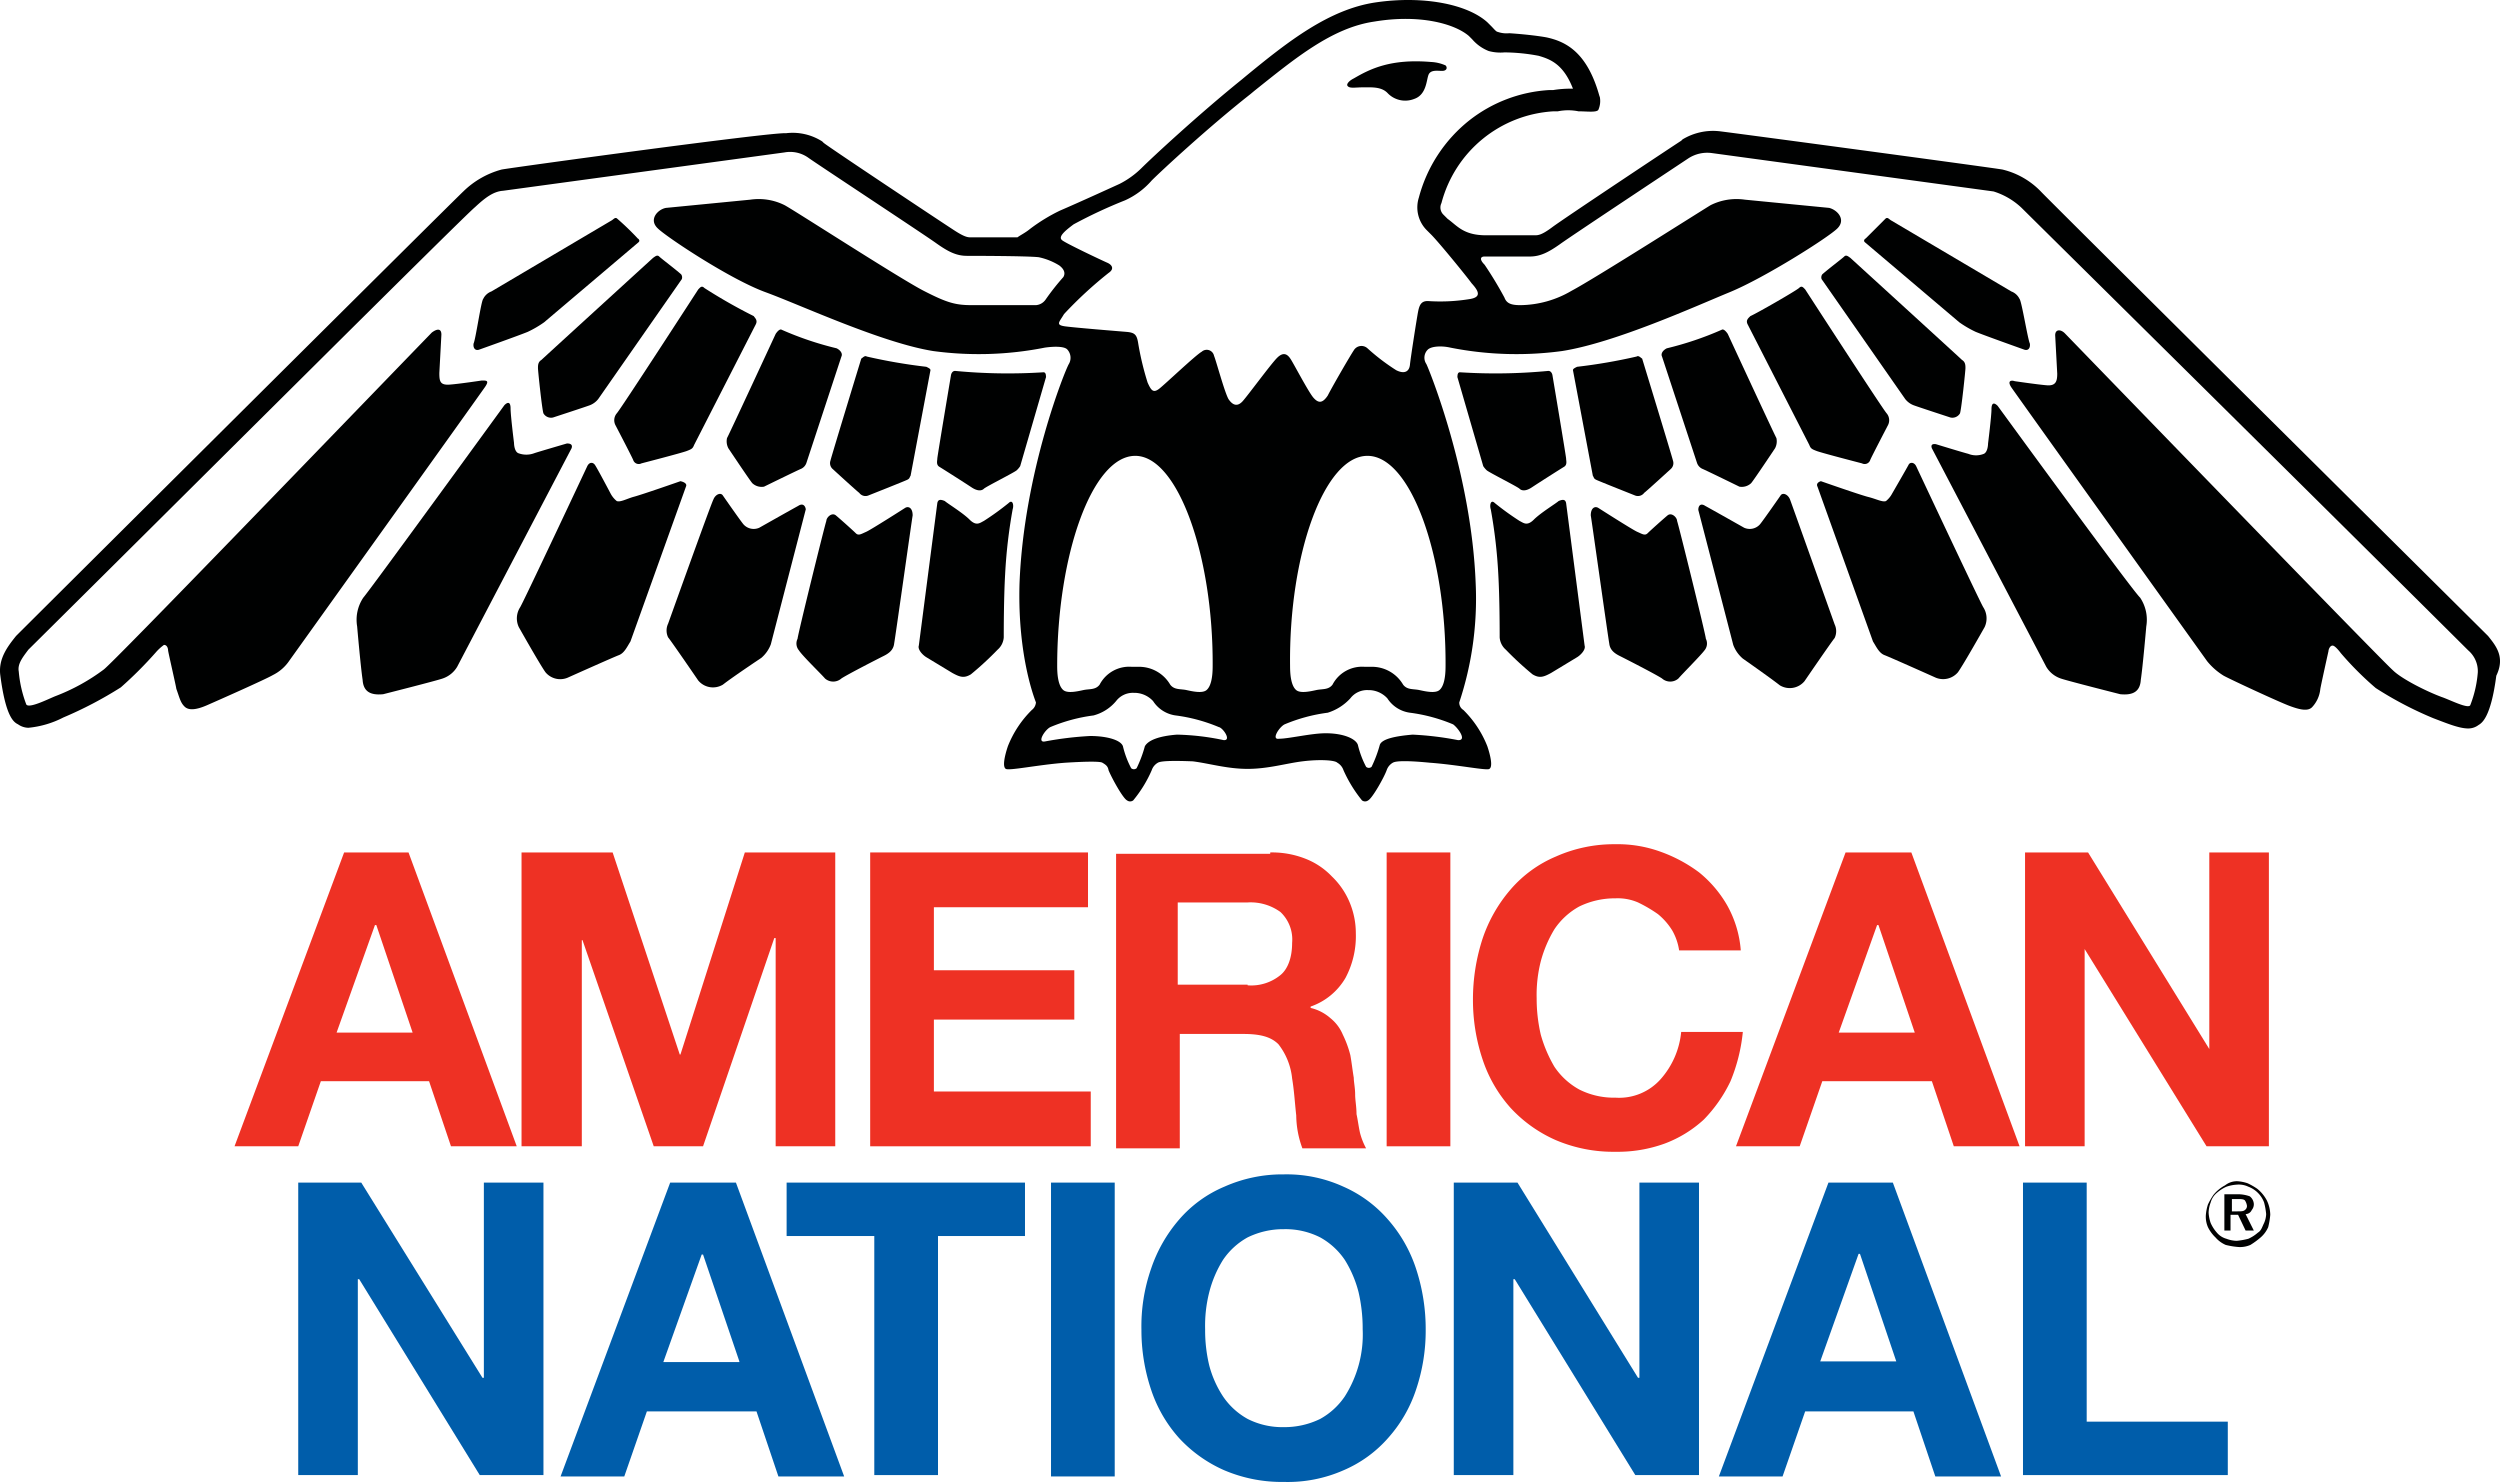 <svg id="Layer_1" data-name="Layer 1" xmlns="http://www.w3.org/2000/svg" viewBox="0 0 364.98 216.35"><path d="M349.4,207.3l16.7,31.9a3.92,3.92,0,0,0,2.1,1.7c.8.3,8.7,2.3,8.7,2.3,2,.2,2.9-.5,3-2.1.3-2,.8-7.8.8-7.8a5.81,5.81,0,0,0-.9-4.2c-1.2-1.1-20.8-28-20.8-28-.5-.5-.9-.5-.9.5s-.5,5-.5,5,0,1.2-.6,1.5a3.05,3.05,0,0,1-2.3,0c-.8-.2-4.7-1.4-4.7-1.4s-.9-.2-.6.6" transform="translate(-67.36 -141.85)" fill="#000101"/><path d="M332.7,212.9l8.1,22.6c.5.8.9,1.7,1.7,2s7.5,3.3,7.5,3.3a2.84,2.84,0,0,0,3.2-.8c.8-1.1,3.9-6.6,3.9-6.6a3,3,0,0,0-.2-2.9c-.5-.8-9.8-20.6-9.8-20.6-.3-.6-.9-.6-1.1-.2s-2.4,4.2-2.4,4.2a3.55,3.55,0,0,1-.9,1.1c-.5.2-1.4-.3-2.6-.6s-6.9-2.3-6.9-2.3-.8.2-.5.8" transform="translate(-67.36 -141.85)" fill="#000101"/><path d="M316.3,215.7c1.1.6,5.7,3.2,5.7,3.2a2,2,0,0,0,2.3-.5c.5-.6,3-4.2,3-4.2.3-.5,1.1-.2,1.4.6s6.5,18.2,6.5,18.2a2.32,2.32,0,0,1,0,2c-.5.6-4.4,6.3-4.4,6.3a2.8,2.8,0,0,1-3.6.6c-1.4-1.1-5.4-3.9-5.4-3.9a4.83,4.83,0,0,1-1.4-2c-.2-.8-5.1-19.7-5.1-19.7,0-.7.4-1,1-.6" transform="translate(-67.36 -141.85)" fill="#000101"/><path d="M300.7,216s5,3.2,5.7,3.5,1.1.6,1.5.2,2.3-2.1,2.9-2.6,1.4.3,1.4.8c.2.5,4.2,16.7,4.2,17.2a1.55,1.55,0,0,1-.2,1.7c-.6.8-3.3,3.5-3.8,4.1a1.81,1.81,0,0,1-2.4,0c-.9-.6-5.4-2.9-6.2-3.3s-1.4-.9-1.5-1.8c-.2-1.1-2.6-18.2-2.7-18.7,0-1.1.6-1.4,1.1-1.1" transform="translate(-67.36 -141.85)" fill="#000101"/><path d="M296,215.3l2.7,20.8c.2.6-.6,1.4-1.1,1.7l-3.8,2.3c-1.1.6-1.7.8-2.7.2a46.14,46.14,0,0,1-3.9-3.6,2.61,2.61,0,0,1-.9-1.8c0-.8,0-5.7-.2-9.2a75.09,75.09,0,0,0-1.1-9.5c-.2-.6,0-1.5.6-.9a40.56,40.56,0,0,0,3.6,2.6c.6.3,1.1.8,2.1-.2s3.3-2.4,3.6-2.7c.7-.3,1-.2,1.1.3" transform="translate(-67.36 -141.85)" fill="#000101"/><path d="M204.2,215.3l-2.7,20.8c-.2.6.6,1.4,1.1,1.7l3.8,2.3c1.1.6,1.7.8,2.7.2a46.14,46.14,0,0,0,3.9-3.6,2.61,2.61,0,0,0,.9-1.8c0-.8,0-5.7.2-9.2a75.09,75.09,0,0,1,1.1-9.5c.2-.6,0-1.5-.6-.9a40.56,40.56,0,0,1-3.6,2.6c-.6.3-1.1.8-2.1-.2s-3.3-2.4-3.6-2.7c-.7-.3-1-.2-1.1.3" transform="translate(-67.36 -141.85)" fill="#000101"/><path d="M199.5,216s-5,3.2-5.7,3.5-1.1.6-1.5.2-2.3-2.1-2.9-2.6-1.4.3-1.4.8c-.2.5-4.2,16.7-4.2,17.2a1.55,1.55,0,0,0,.2,1.7c.5.8,3.3,3.5,3.8,4.1a1.81,1.81,0,0,0,2.4,0c.9-.6,5.4-2.9,6.2-3.3s1.4-.9,1.5-1.8c.2-1.1,2.6-18.2,2.7-18.7,0-1.1-.6-1.4-1.1-1.1" transform="translate(-67.36 -141.85)" fill="#000101"/><path d="M183.9,215.7c-1.1.6-5.7,3.2-5.7,3.2a2,2,0,0,1-2.3-.5c-.5-.6-3-4.2-3-4.2-.3-.5-1.1-.2-1.4.6-.3.5-6.6,18.1-6.6,18.1a2.32,2.32,0,0,0,0,2c.5.6,4.4,6.3,4.4,6.3a2.8,2.8,0,0,0,3.6.6c1.4-1.1,5.6-3.9,5.6-3.9a4.83,4.83,0,0,0,1.4-2c.2-.8,5.1-19.7,5.1-19.7-.1-.6-.5-.9-1.1-.5" transform="translate(-67.36 -141.85)" fill="#000101"/><path d="M167.5,212.9l-8.1,22.6c-.5.8-.9,1.7-1.7,2s-7.5,3.3-7.5,3.3a2.8,2.8,0,0,1-3.2-.8c-.8-1.1-3.9-6.6-3.9-6.6a3,3,0,0,1,.2-2.9c.5-.8,9.8-20.6,9.8-20.6.3-.6.8-.6,1.1-.2s2.3,4.2,2.3,4.2a3.55,3.55,0,0,0,.9,1.1c.5.2,1.4-.3,2.4-.6,1.2-.3,6.9-2.3,6.9-2.3s1.1.2.8.8" transform="translate(-67.36 -141.85)" fill="#000101"/><path d="M150.8,207.3l-16.7,31.9a3.92,3.92,0,0,1-2.1,1.7c-.8.3-8.7,2.3-8.7,2.3-2,.2-2.9-.5-3-2.1-.3-2-.8-7.8-.8-7.8a5.81,5.81,0,0,1,.9-4.2c.9-1,20.6-28.1,20.6-28.1.5-.5.9-.5.9.5s.5,5,.5,5,0,1.2.6,1.5a3.31,3.31,0,0,0,2.4,0c.6-.2,4.7-1.4,4.7-1.4s1-.1.7.7" transform="translate(-67.36 -141.85)" fill="#000101"/><path d="M339.6,177.2l13.8,11.7a15.31,15.31,0,0,0,2.4,1.4c1.2.5,7.1,2.6,7.1,2.6.6.2.9-.3.8-.9-.3-.6-1.2-6.2-1.5-6.5a2.16,2.16,0,0,0-1.2-1.1L343.4,174c-.3-.2-.5-.5-.8-.2s-2.4,2.4-2.9,2.9c.1-.1-.4.2-.1.5" transform="translate(-67.36 -141.85)" fill="#000101"/><path d="M333.3,182.6l12.2,17.5a2.86,2.86,0,0,0,1.2.9c.5.2,5.4,1.8,5.4,1.8a1.28,1.28,0,0,0,1.4-.6c.2-.5.8-6.2.8-6.6s0-.9-.5-1.2c-.3-.3-16.3-14.9-16.3-14.9-.3-.2-.6-.5-.9-.2s-2.3,1.8-3.2,2.6a.76.76,0,0,0-.1.7" transform="translate(-67.36 -141.85)" fill="#000101"/><path d="M322.5,189.2l9,17.6c.2.5.3.6,1.1.9s6.6,1.8,6.6,1.8a.85.85,0,0,0,1.2-.5c.2-.5,2.6-5.1,2.6-5.1a1.56,1.56,0,0,0-.2-1.7c-.5-.5-11.9-18.1-11.9-18.1-.3-.3-.5-.6-.9-.2-.6.5-6,3.6-7.1,4.1-.3.3-.7.6-.4,1.2" transform="translate(-67.36 -141.85)" fill="#000101"/><path d="M310,193.9l5.1,15.5a1.46,1.46,0,0,0,.8.9c.5.2,5.4,2.6,5.4,2.6a2,2,0,0,0,1.7-.5c.3-.3,3.5-5.1,3.5-5.1a2.18,2.18,0,0,0,.2-1.5c-.2-.3-7.1-15.2-7.1-15.2-.2-.3-.6-.8-.9-.6a47,47,0,0,1-8,2.7c-.6.3-.9.8-.7,1.2" transform="translate(-67.36 -141.85)" fill="#000101"/><path d="M306.1,214.2s-5.3-2.1-5.7-2.3-.3-.3-.5-.6L297,195.9c0-.2.2-.3.6-.5a79.74,79.74,0,0,0,8.7-1.5c.3-.2.6.2.8.3,0,0,4.4,14.4,4.5,14.9a1.14,1.14,0,0,1-.3,1.2s-3.6,3.3-3.9,3.5a1.13,1.13,0,0,1-1.3.4" transform="translate(-67.36 -141.85)" fill="#000101"/><path d="M280.5,196.2a81.28,81.28,0,0,0,12.9-.2c.5,0,.6.6.6.6s2,11.9,2,12.2.2.9-.3,1.2-3.8,2.4-4.7,3-1.5.5-1.8.2-4.5-2.4-4.8-2.7a3.17,3.17,0,0,1-.5-.6l-3.8-13.1c.1.3-.1-.6.4-.6" transform="translate(-67.36 -141.85)" fill="#000101"/><path d="M219.7,196.2a81.28,81.28,0,0,1-12.9-.2c-.5,0-.6.6-.6.6s-2,11.9-2,12.2-.2.9.3,1.2,3.8,2.4,4.7,3,1.5.5,1.8.2,4.5-2.4,4.8-2.7a3.17,3.17,0,0,0,.5-.6l3.8-13.1c-.1.3.1-.6-.4-.6" transform="translate(-67.36 -141.85)" fill="#000101"/><path d="M194.1,214.2s5.3-2.1,5.7-2.3.3-.3.5-.6l2.9-15.4c0-.2-.2-.3-.6-.5a79.74,79.74,0,0,1-8.7-1.5c-.3-.2-.6.2-.8.3,0,0-4.4,14.4-4.5,14.9a1.14,1.14,0,0,0,.3,1.2s3.6,3.3,3.9,3.5a1.13,1.13,0,0,0,1.3.4" transform="translate(-67.36 -141.85)" fill="#000101"/><path d="M190.2,193.9l-5.1,15.5a1.46,1.46,0,0,1-.8.9c-.5.2-5.4,2.6-5.4,2.6a2,2,0,0,1-1.7-.5c-.3-.3-3.5-5.1-3.5-5.1a2.18,2.18,0,0,1-.2-1.5c.2-.3,7.1-15.2,7.1-15.2.2-.3.6-.8.9-.6a47,47,0,0,0,8,2.7c.6.3.9.8.7,1.2" transform="translate(-67.36 -141.85)" fill="#000101"/><path d="M177.7,189.2l-9,17.6c-.2.5-.3.6-1.1.9s-6.6,1.8-6.6,1.8a.85.85,0,0,1-1.2-.5c-.2-.5-2.6-5.1-2.6-5.1a1.56,1.56,0,0,1,.2-1.7c.5-.5,11.9-18.1,11.9-18.1.3-.3.5-.6.9-.2a77,77,0,0,0,7.2,4.1c.2.3.6.6.3,1.2" transform="translate(-67.36 -141.85)" fill="#000101"/><path d="M166.9,182.6l-12.2,17.5a2.86,2.86,0,0,1-1.2.9c-.5.2-5.4,1.8-5.4,1.8a1.28,1.28,0,0,1-1.4-.6c-.2-.5-.8-6.2-.8-6.6s0-.9.5-1.2c.3-.3,16.3-14.9,16.3-14.9.3-.2.6-.5.9-.2s2.3,1.8,3.2,2.6a.76.76,0,0,1,.1.7" transform="translate(-67.36 -141.85)" fill="#000101"/><path d="M160.6,177.2l-13.8,11.7a15.31,15.31,0,0,1-2.4,1.4c-1.2.5-7.1,2.6-7.1,2.6-.6.2-.9-.3-.8-.9.3-.6,1.1-6.2,1.4-6.5a2.16,2.16,0,0,1,1.2-1.1L156.7,174c.3-.2.5-.5.8-.2a39.62,39.62,0,0,1,3,2.9c-.1-.1.4.2.1.5" transform="translate(-67.36 -141.85)" fill="#000101"/><path d="M282,185.5a26.77,26.77,0,0,1-6.2.3c-.9,0-1.2.5-1.4,1.5s-1.1,6.8-1.2,7.8-.8,1.4-2,.8a30.63,30.63,0,0,1-4.2-3.2,1.3,1.3,0,0,0-2,.3c-.6.9-3.2,5.4-3.8,6.6-.8,1.2-1.4,1.1-2.1.3s-2.9-5-3.3-5.6c-.5-.8-1.1-1.1-2-.2s-4.2,5.4-5,6.3-1.5.6-2.1-.3c-.6-1.1-1.8-5.6-2.1-6.3a1.09,1.09,0,0,0-1.8-.6c-.9.5-5.3,4.7-6.2,5.4s-1.2.2-1.7-.9a42,42,0,0,1-1.4-5.9c-.2-1.1-.5-1.4-1.7-1.5s-7.4-.6-8.9-.8-.9-.6-.2-1.8a59.17,59.17,0,0,1,6.5-6c.9-.6.5-1.2-.2-1.5s-6.2-2.9-6.6-3.3c-.6-.5.5-1.4,1.7-2.3a70.23,70.23,0,0,1,7.5-3.5,11.31,11.31,0,0,0,3.9-2.9c1.4-1.4,8.3-7.8,14.4-12.6l.6-.5c5.9-4.7,11.3-9.2,17.5-10.1,6.6-1.1,11.7.3,13.8,2.1l.5.5a6.14,6.14,0,0,0,2.4,1.7,6.56,6.56,0,0,0,2.3.2,27.34,27.34,0,0,1,5,.5c1.7.5,3.6,1.2,5,4.8a15.68,15.68,0,0,0-2.9.2h-.6a20.85,20.85,0,0,0-11.6,4.4,21.35,21.35,0,0,0-7.4,11.3,4.71,4.71,0,0,0,1.2,4.8l.6.6c1.1,1.1,5.1,6,5.9,7.1,1,1.1,1.5,2-.2,2.3m-3.6,53.6c0,1.8-.3,3-.9,3.5s-2,.2-2.9,0-1.8,0-2.4-.8a5.26,5.26,0,0,0-4.7-2.6h-.9a4.86,4.86,0,0,0-4.7,2.6c-.6.8-1.5.6-2.4.8s-2.3.5-2.9,0-.9-1.7-.9-3.5c-.2-16.3,5-30.7,11.3-30.7s11.5,14.5,11.4,30.7m1.8,10.8a45.71,45.71,0,0,0-6.6-.8c-2.4.2-4.5.6-4.8,1.5a18.24,18.24,0,0,1-1.2,3.2.6.6,0,0,1-.8,0,13.54,13.54,0,0,1-1.2-3.2c-.3-.9-2.1-1.7-4.7-1.7-2.1,0-5.4.8-6.8.8-1.2.2,0-1.7.8-2.1a24.24,24.24,0,0,1,6.3-1.7,7.48,7.48,0,0,0,3.3-2.1,3.08,3.08,0,0,1,2.6-1.2h.2a3.73,3.73,0,0,1,2.6,1.2,4.66,4.66,0,0,0,3.3,2.1,24.24,24.24,0,0,1,6.3,1.7c.7.5,2.1,2.4.7,2.3m-34.2,0a36.23,36.23,0,0,0-6.8-.8c-2.6.2-4.2.8-4.7,1.7a18.24,18.24,0,0,1-1.2,3.2.6.6,0,0,1-.8,0,13.54,13.54,0,0,1-1.2-3.2c-.3-.9-2.3-1.5-4.8-1.5a49.65,49.65,0,0,0-6.6.8c-1.2.2,0-1.7.8-2.1a24.24,24.24,0,0,1,6.3-1.7,6.42,6.42,0,0,0,3.3-2.1,3.08,3.08,0,0,1,2.6-1.2h.2a3.73,3.73,0,0,1,2.6,1.2,4.66,4.66,0,0,0,3.3,2.1,24.24,24.24,0,0,1,6.3,1.7c.6.1,1.9,2,.7,1.9m-12.9-41.5h0c6.2,0,11.4,14.6,11.3,30.7,0,1.8-.3,3-.9,3.5s-2,.2-2.9,0-1.8,0-2.4-.8a5.26,5.26,0,0,0-4.7-2.6h-.9a4.86,4.86,0,0,0-4.7,2.6c-.6.8-1.5.6-2.4.8s-2.3.5-2.9,0-.9-1.7-.9-3.5c0-16.2,5.1-30.7,11.4-30.7m197.5,26.3c-2.7-2.7-64-63.5-65.3-64.9a11.51,11.51,0,0,0-5.6-3.2c-1.7-.3-39.6-5.4-41.4-5.6a8.62,8.62,0,0,0-5.3,1.2l-.2.2c-.8.5-17.2,11.4-18.8,12.6s-2.1,1.2-2.6,1.2h-7.1c-3.3,0-4.2-1.4-5.6-2.4l-.6-.6a1.46,1.46,0,0,1-.3-1.7,18,18,0,0,1,16.4-13.4h.6a7.53,7.53,0,0,1,3,0c1.2,0,2.6.2,2.9-.2a3.2,3.2,0,0,0,.2-2v.1c-1.8-6.6-5-8.1-7.8-8.7-1.7-.3-3.9-.5-5.4-.6a3.92,3.92,0,0,1-1.7-.2c-.2,0-.6-.5-.9-.8l-.6-.6c-3-2.7-9.5-3.9-16.3-2.9s-12.8,5.7-19,10.8l-.6.5c-6.2,5-13.1,11.4-14.6,12.9a12.79,12.79,0,0,1-3.2,2.3s-5.9,2.7-8.7,3.9a25.61,25.61,0,0,0-4.4,2.7c-.6.5-1.4.9-1.8,1.2H209c-.5,0-1.1-.2-2.6-1.2-1.7-1.1-18.1-12-18.8-12.6l-.2-.2a8,8,0,0,0-5.3-1.2c-2-.2-39.9,5-41.5,5.3a12.72,12.72,0,0,0-5.6,3.2c-1.5,1.4-62.6,62.2-65.3,64.9-1.2,1.5-2.6,3.3-2.3,5.7.8,6.2,2,6.9,2.6,7.2a2.69,2.69,0,0,0,1.5.5,14,14,0,0,0,5.1-1.5,57.54,57.54,0,0,0,8.4-4.4,58,58,0,0,0,5.1-5.1,6.93,6.93,0,0,1,1.2-1.1c.5,0,.6.6.6.8s1.2,5.4,1.2,5.6c.5,1.4.6,2,1.2,2.6s1.7.5,3.3-.2,8.6-3.8,9.6-4.4a6.2,6.2,0,0,0,2.4-2.1s28-39.1,28.6-40,.2-.9-.5-.9c0,0-3.3.5-4.7.6s-1.5-.5-1.5-1.7l.3-5.6c0-.9-.6-.9-1.4-.3-12.5,12.9-46.5,48.2-47.9,49.2a29,29,0,0,1-7.1,3.9c-1.2.5-3.8,1.8-4.2,1.2a17.62,17.62,0,0,1-1.1-4.8c-.2-1.1.5-2,1.4-3.2,22-21.8,63.8-63.5,65.2-64.6,1.5-1.4,2.7-2.3,4.1-2.4l41.1-5.6a4.58,4.58,0,0,1,3.5.8c1.1.8,17.2,11.4,18.7,12.5,1.7,1.2,2.9,1.8,4.4,1.8,0,0,8.7,0,10.5.2a9.36,9.36,0,0,1,3,1.2c.8.6.9,1.2.6,1.7a34.69,34.69,0,0,0-2.6,3.3,1.89,1.89,0,0,1-1.4.8h-9.3c-2.4,0-3.6-.3-7.1-2.1s-18.8-11.7-20.3-12.5a8.45,8.45,0,0,0-5-.8l-12.3,1.2c-1.2.2-2.6,1.7-1.2,3,1.2,1.2,10.5,7.4,15.7,9.3s17,7.4,24.5,8.6a49.52,49.52,0,0,0,16.3-.5c1.4-.2,2.9-.2,3.3.3a1.79,1.79,0,0,1,.2,2.1c-.5.8-6.6,15.8-7.2,32.1-.3,10.7,2.3,17,2.4,17.3a1.54,1.54,0,0,1-.6,1.1,15.32,15.32,0,0,0-3.5,5.3c-.5,1.5-.8,3-.3,3.3s4.7-.6,8.7-.9c3.2-.2,5.1-.2,5.4,0,.5.3.8.5.9,1.1.5,1.2,2.1,4.1,2.7,4.4a.75.75,0,0,0,.9,0,18.37,18.37,0,0,0,2.7-4.4,2,2,0,0,1,.9-1.1c.5-.3,2.6-.3,5.1-.2,2.4.3,5,1.1,8,1.1s5.6-.8,8-1.1,4.7-.2,5.1.2a2,2,0,0,1,.9,1.1,19.64,19.64,0,0,0,2.7,4.4.75.75,0,0,0,.9,0c.6-.3,2.3-3.3,2.7-4.4a2,2,0,0,1,.9-1.1q.75-.45,5.4,0c4.1.3,8.4,1.2,8.7.9.5-.3.2-1.8-.3-3.3a15.32,15.32,0,0,0-3.5-5.3,1.25,1.25,0,0,1-.6-1.1,48,48,0,0,0,2.4-17.3c-.6-16.1-6.8-31.3-7.2-32.1a1.65,1.65,0,0,1,.2-2.1c.5-.5,2-.6,3.3-.3a49.52,49.52,0,0,0,16.3.5c7.7-1.2,19.4-6.5,24.5-8.6s14.4-8,15.7-9.3,0-2.7-1.2-3L322.1,171a8.45,8.45,0,0,0-5,.8c-1.5.9-16.9,10.7-20.3,12.5a15,15,0,0,1-7.5,2.1c-1.4,0-2-.3-2.3-1.1a55.48,55.48,0,0,0-2.9-4.8c-.8-.8-.6-1.2,0-1.2h6.6c1.5,0,2.7-.6,4.4-1.8,1.5-1.1,17.5-11.7,18.7-12.5a5.05,5.05,0,0,1,3.5-.8l41.1,5.6a10.42,10.42,0,0,1,4.1,2.4c1.2,1.2,43.2,42.7,65.2,64.6a4,4,0,0,1,1.4,3.2,16.6,16.6,0,0,1-1.1,4.8c-.3.6-3-.8-4.2-1.2-2.4-.9-5.9-2.7-7.1-3.9-1.4-1.2-35.4-36.3-47.9-49.2-.6-.6-1.4-.6-1.4.3l.3,5.6c0,1.1-.2,1.8-1.5,1.7s-4.7-.6-4.7-.6c-.6-.2-1.1,0-.5.9s28.6,40,28.6,40a9.55,9.55,0,0,0,2.4,2.1c1.1.6,8,3.8,9.6,4.4s2.7.8,3.3.2a4.51,4.51,0,0,0,1.2-2.6c0-.2,1.2-5.6,1.2-5.6,0-.2.2-.8.6-.8s1.2,1.1,1.2,1.1a46.57,46.57,0,0,0,5.1,5.1,52.89,52.89,0,0,0,8.4,4.4c2.1.8,3.8,1.5,5.1,1.5a2.46,2.46,0,0,0,1.5-.5c.5-.3,1.8-1.1,2.6-7.2,1.3-2.7,0-4.3-1.2-5.8" transform="translate(-67.36 -141.85)" fill="#000101"/><path d="M265,153.3c2.4-1.4,5.4-2.9,11.3-2.4a5.89,5.89,0,0,1,2.1.5c.3.3.2.8-.5.8s-1.7-.2-2,.6-.3,2.9-2.1,3.5a3.55,3.55,0,0,1-3.9-.9c-.9-.9-2.3-.8-3.5-.8s-2,.2-2.3-.2c-.2-.2.1-.7.9-1.1" transform="translate(-67.36 -141.85)" fill="#000101"/><path d="M311.5,277.7a9.55,9.55,0,0,0-2.1-2.4,20.12,20.12,0,0,0-2.9-1.7,7.45,7.45,0,0,0-3.3-.6,11.85,11.85,0,0,0-5.3,1.2,10.41,10.41,0,0,0-3.6,3.3,18,18,0,0,0-2,4.7,19.89,19.89,0,0,0-.6,5.4,23.28,23.28,0,0,0,.6,5.3,19.57,19.57,0,0,0,2,4.7,10.41,10.41,0,0,0,3.6,3.3,11.2,11.2,0,0,0,5.3,1.2,8.1,8.1,0,0,0,6.6-2.7,12.14,12.14,0,0,0,3-6.9h9a25.32,25.32,0,0,1-1.8,7.2,20.74,20.74,0,0,1-3.9,5.6,17.54,17.54,0,0,1-5.7,3.5,20.13,20.13,0,0,1-7.2,1.2,21.43,21.43,0,0,1-8.7-1.7,19.82,19.82,0,0,1-6.6-4.7,20,20,0,0,1-4.1-7.1,27.35,27.35,0,0,1-1.4-8.7,28.61,28.61,0,0,1,1.4-8.9,21.41,21.41,0,0,1,4.1-7.2,17.89,17.89,0,0,1,6.6-4.8,20.84,20.84,0,0,1,8.7-1.8,18.31,18.31,0,0,1,6.6,1.1,21.48,21.48,0,0,1,5.6,3,17.16,17.16,0,0,1,4.1,4.8,15.93,15.93,0,0,1,2,6.6h-9a8.36,8.36,0,0,0-1-2.9" transform="translate(-67.36 -141.85)" fill="#ee3124"/><rect x="202.44" y="124.45" width="9.3" height="42.9" fill="#ee3124"/><path d="M249.5,285.7a6.74,6.74,0,0,0,4.8-1.5c1.1-.9,1.7-2.6,1.7-4.7a5.52,5.52,0,0,0-1.7-4.5,7.42,7.42,0,0,0-4.8-1.4H239.3v12h10.2Zm3.3-19.4a13.28,13.28,0,0,1,5.1.9,10.69,10.69,0,0,1,3.9,2.6,11.19,11.19,0,0,1,2.6,3.8,11.66,11.66,0,0,1,.9,4.5,13,13,0,0,1-1.5,6.5,9.45,9.45,0,0,1-5.1,4.2v.2a6.68,6.68,0,0,1,2.9,1.5,6.09,6.09,0,0,1,1.8,2.4,15.36,15.36,0,0,1,1.1,3c.2,1.1.3,2.1.5,3.3,0,.6.2,1.5.2,2.4s.2,1.8.2,2.9c.2.9.3,1.8.5,2.7a10,10,0,0,0,.9,2.3h-9.3a14.14,14.14,0,0,1-.9-4.8c-.2-1.8-.3-3.6-.6-5.4a9.69,9.69,0,0,0-2-5c-1.1-1.1-2.7-1.5-5.1-1.5h-9.3v16.7h-9.3v-43h22.5Z" transform="translate(-67.36 -141.85)" fill="#ee3124"/><polygon points="158.84 124.45 158.84 132.45 136.34 132.45 136.34 141.65 156.84 141.65 156.84 148.85 136.34 148.85 136.34 159.35 159.24 159.35 159.24 167.35 127.04 167.35 127.04 124.45 158.84 124.45" fill="#ee3124"/><polygon points="89.44 124.45 99.24 153.95 99.34 153.95 108.74 124.45 121.94 124.45 121.94 167.35 113.24 167.35 113.24 136.95 113.04 136.95 102.64 167.35 95.44 167.35 85.04 137.25 84.94 137.25 84.94 167.35 76.14 167.35 76.14 124.45 89.44 124.45" fill="#ee3124"/><path d="M127.6,292.6l-5.3-15.7h-.2l-5.6,15.7Zm-.6-26.3,15.8,42.9h-9.6l-3.2-9.5H114.2l-3.3,9.5h-9.3l16-42.9Z" transform="translate(-67.36 -141.85)" fill="#ee3124"/><polygon points="304.64 172.65 304.64 207.55 325.24 207.55 325.24 215.35 295.34 215.35 295.34 172.65 304.64 172.65" fill="#005daa"/><path d="M175.3,340.6,170,325h-.2l-5.6,15.7h11.1Zm-.5-26.1,15.8,42.9H181l-3.2-9.5h-16l-3.3,9.5h-9.3l16-42.9Z" transform="translate(-67.36 -141.85)" fill="#005daa"/><polygon points="221.54 172.65 239.14 201.15 239.34 201.15 239.34 172.65 248.04 172.65 248.04 215.35 238.74 215.35 221.14 186.75 220.94 186.75 220.94 215.35 212.24 215.35 212.24 172.65 221.54 172.65" fill="#005daa"/><path d="M243.9,341.2a15.39,15.39,0,0,0,2,4.5,10.41,10.41,0,0,0,3.6,3.3,11.2,11.2,0,0,0,5.3,1.2,11.85,11.85,0,0,0,5.3-1.2,10.41,10.41,0,0,0,3.6-3.3,16.86,16.86,0,0,0,2.6-9.8,23.52,23.52,0,0,0-.6-5.4,16.66,16.66,0,0,0-2-4.7,10.41,10.41,0,0,0-3.6-3.3,11.2,11.2,0,0,0-5.3-1.2,11.85,11.85,0,0,0-5.3,1.2,10.41,10.41,0,0,0-3.6,3.3,16.66,16.66,0,0,0-2,4.7,19.89,19.89,0,0,0-.6,5.4,22,22,0,0,0,.6,5.3m-8.5-14.1a21.41,21.41,0,0,1,4.1-7.2,17.89,17.89,0,0,1,6.6-4.8,20.84,20.84,0,0,1,8.7-1.8,19.89,19.89,0,0,1,8.7,1.8,18.37,18.37,0,0,1,6.5,4.8,20.49,20.49,0,0,1,4.1,7.2,28.14,28.14,0,0,1,1.4,8.9,26.9,26.9,0,0,1-1.4,8.7,20,20,0,0,1-4.1,7.1,18.12,18.12,0,0,1-6.5,4.7,20.18,20.18,0,0,1-8.7,1.7,21.43,21.43,0,0,1-8.7-1.7,19.82,19.82,0,0,1-6.6-4.7,20,20,0,0,1-4.1-7.1A27.35,27.35,0,0,1,234,336a25.57,25.57,0,0,1,1.4-8.9" transform="translate(-67.36 -141.85)" fill="#005daa"/><rect x="153.44" y="172.65" width="9.3" height="42.9" fill="#005daa"/><polygon points="114.84 180.45 114.84 172.65 149.64 172.65 149.64 180.45 136.94 180.45 136.94 215.35 127.64 215.35 127.64 180.45 114.84 180.45" fill="#005daa"/><path d="M344.2,340.6l-5.3-15.7h-.2l-5.6,15.7Zm-.5-26.1,15.8,42.9h-9.6l-3.2-9.5H330.9l-3.3,9.5h-9.3l16-42.9Z" transform="translate(-67.36 -141.85)" fill="#005daa"/><polygon points="52.74 172.65 70.44 201.15 70.64 201.15 70.64 172.65 79.34 172.65 79.34 215.35 70.04 215.35 52.44 186.75 52.24 186.75 52.24 215.35 43.54 215.35 43.54 172.65 52.74 172.65" fill="#005daa"/><polygon points="304.84 124.45 322.54 153.15 322.54 124.45 331.24 124.45 331.24 167.35 322.14 167.35 304.34 138.55 304.34 167.35 295.64 167.35 295.64 124.45 304.84 124.45" fill="#ee3124"/><path d="M341.6,276.9h-.2l-5.6,15.7h11.1m-.5-26.3,15.8,42.9h-9.6l-3.2-9.5h-16l-3.3,9.5h-9.3l16-42.9Z" transform="translate(-67.36 -141.85)" fill="#ee3124"/><path d="M394,318.7c.5,0,.9,0,1.1-.2a.71.71,0,0,0,.3-.6,1.91,1.91,0,0,0-.3-.8c-.2-.2-.6-.2-1.1-.2h-.8v1.8Zm1.2.4,1.2,2.4h-1.2l-1.1-2.3H393v2.3h-.9v-5.3h2a5.17,5.17,0,0,1,1.7.3,1.52,1.52,0,0,1,.6,1.1,1.3,1.3,0,0,1-.3.9,1,1,0,0,1-.9.6m3,0a10.1,10.1,0,0,0-.3-1.7,3.92,3.92,0,0,0-2.3-2.3,3.23,3.23,0,0,0-1.7-.3,5.67,5.67,0,0,0-1.5.3,5.51,5.51,0,0,0-1.4.9,2.78,2.78,0,0,0-.9,1.4,4.43,4.43,0,0,0-.3,1.5,5.67,5.67,0,0,0,.3,1.5,5.51,5.51,0,0,0,.9,1.4,2.78,2.78,0,0,0,1.4.9,4.43,4.43,0,0,0,1.5.3,10.1,10.1,0,0,0,1.7-.3,5.51,5.51,0,0,0,1.4-.9c.5-.3.6-.8.9-1.4a3.55,3.55,0,0,0,.3-1.3m-4.2-4.8a5.67,5.67,0,0,1,1.5.3,10,10,0,0,1,1.4.8,5.52,5.52,0,0,1,1.4,1.7,5,5,0,0,1,.5,2.1,11.27,11.27,0,0,1-.3,1.8,4.18,4.18,0,0,1-1.1,1.5,11.24,11.24,0,0,1-1.5,1.1,3.81,3.81,0,0,1-1.8.3,11.27,11.27,0,0,1-1.8-.3,4.18,4.18,0,0,1-1.5-1.1,5.27,5.27,0,0,1-1.1-1.5,3.81,3.81,0,0,1-.3-1.8,6.64,6.64,0,0,1,.3-1.5,10,10,0,0,1,.8-1.4,5.52,5.52,0,0,1,1.7-1.4,2.79,2.79,0,0,1,1.8-.6" transform="translate(-67.36 -141.85)" fill="#000101"/></svg>
